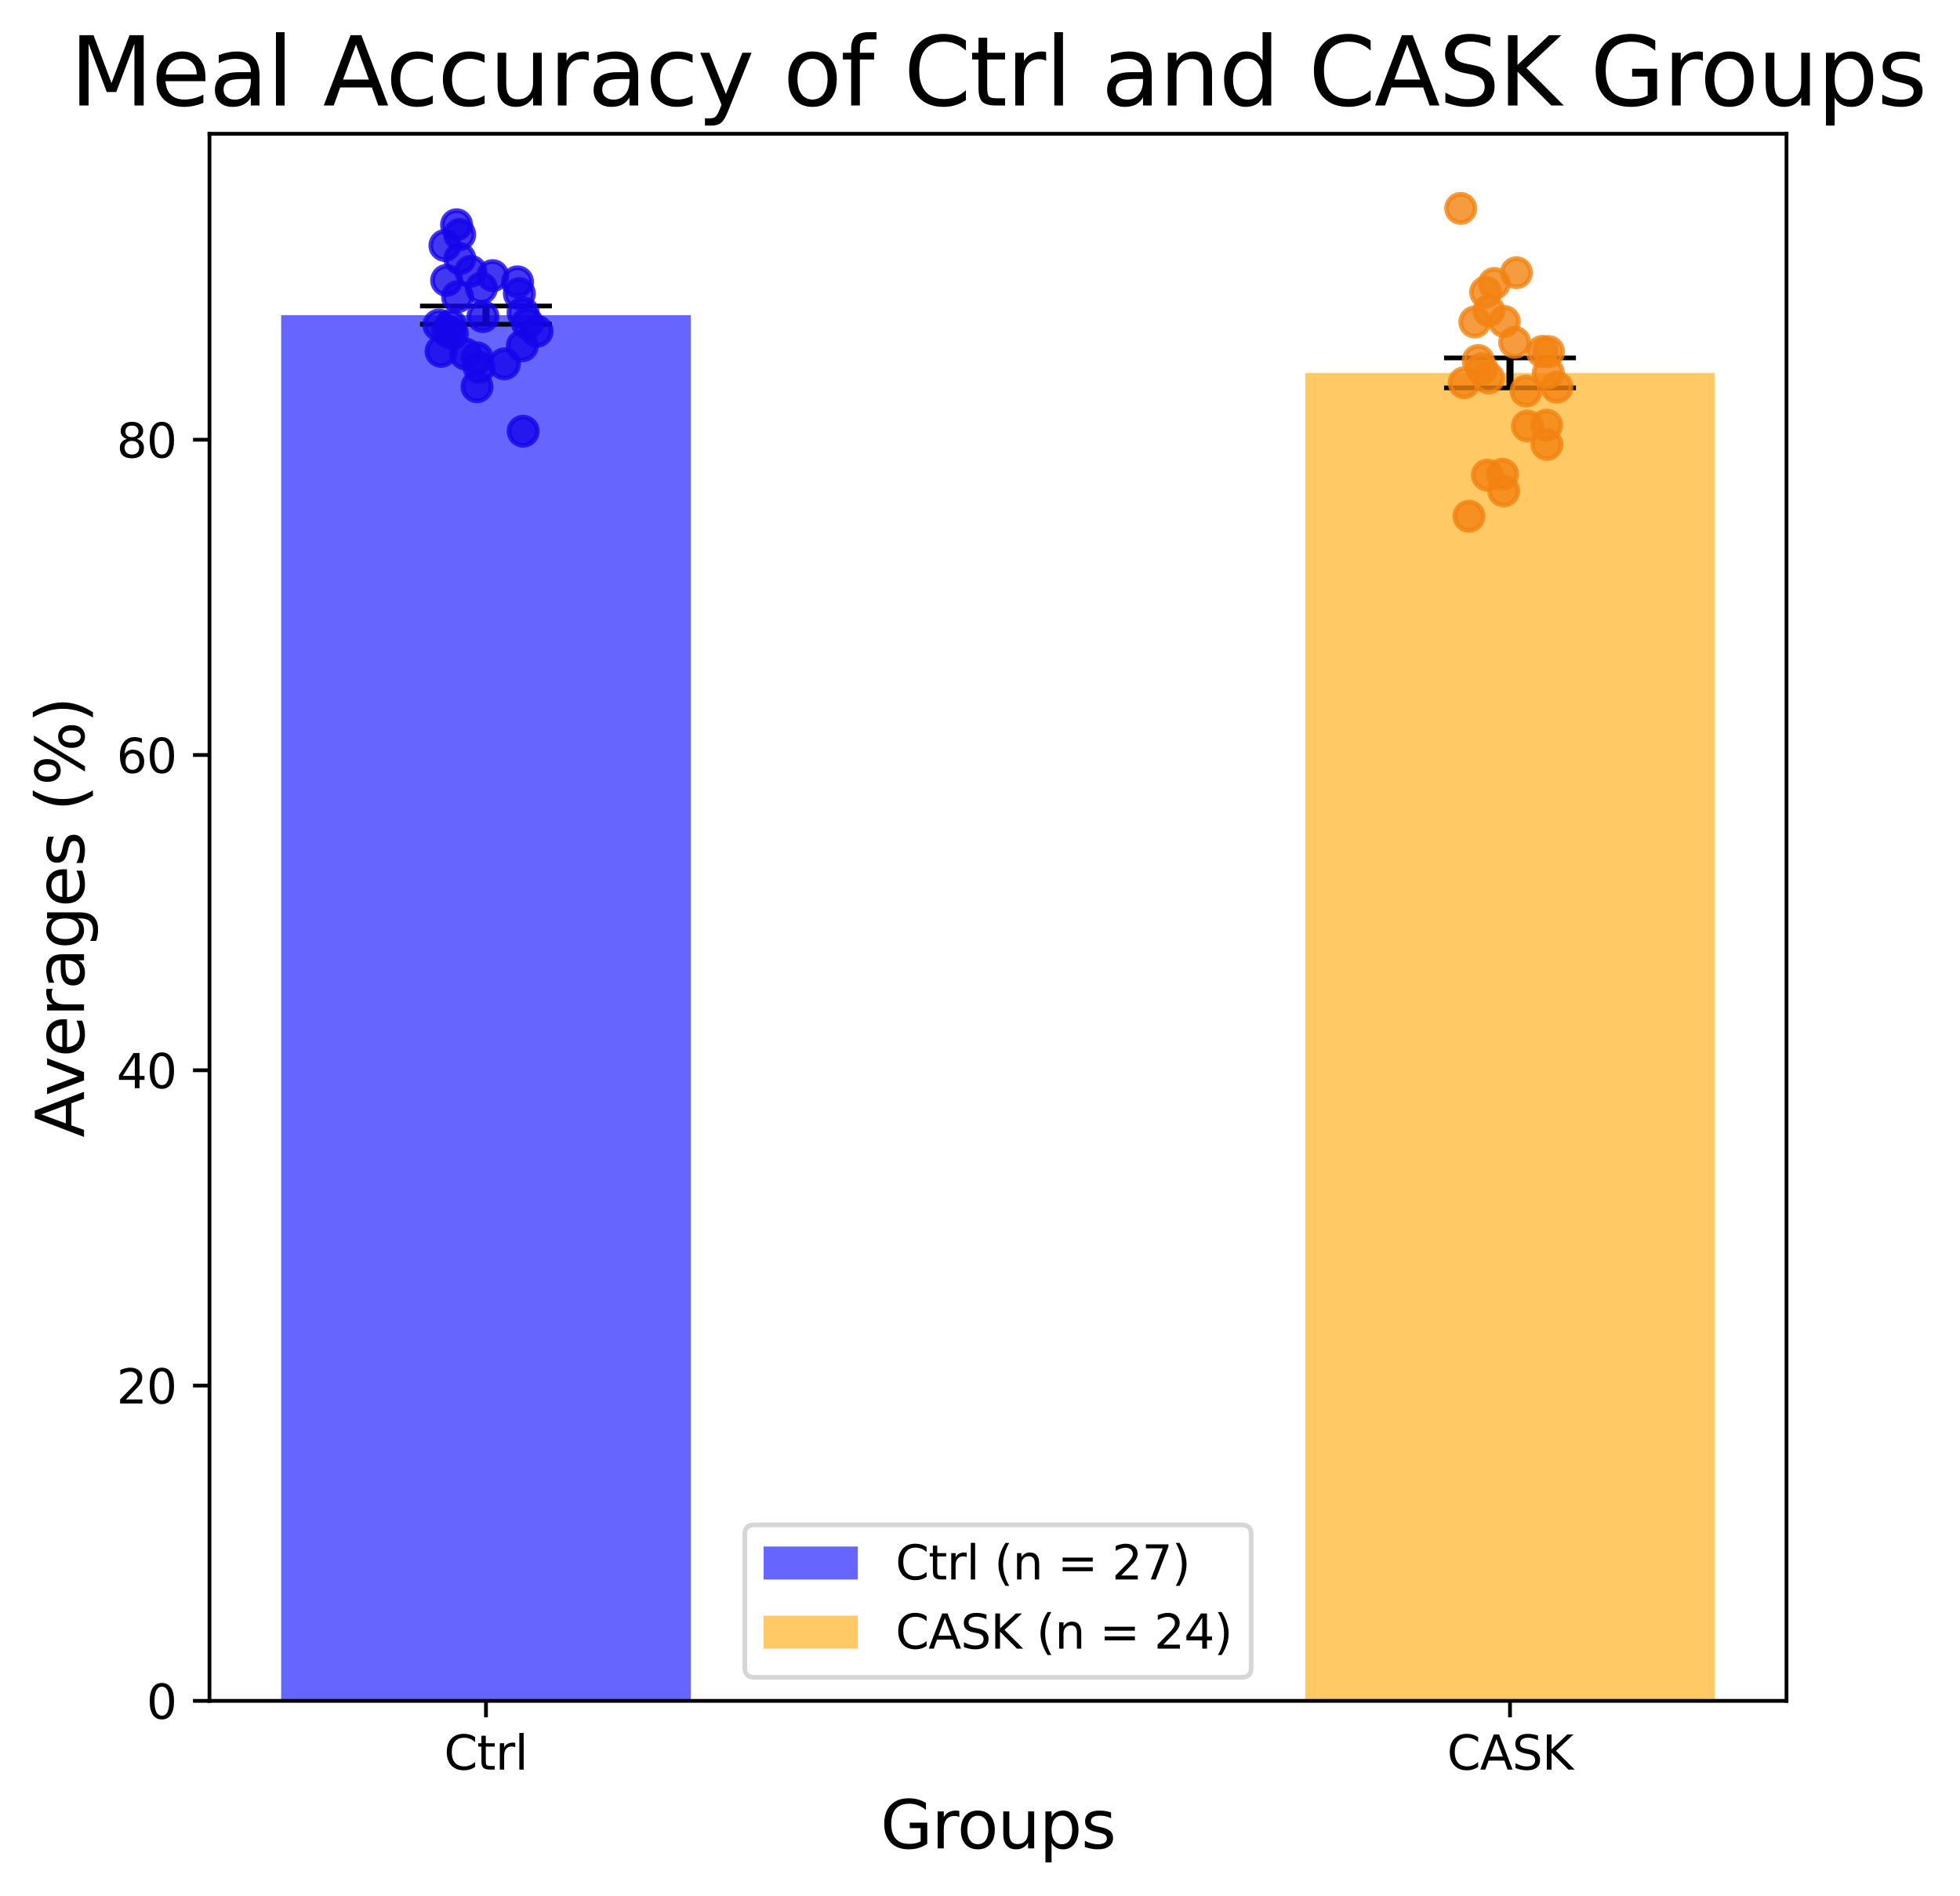 <?xml version="1.0" encoding="utf-8" standalone="no"?>
<!DOCTYPE svg PUBLIC "-//W3C//DTD SVG 1.1//EN"
  "http://www.w3.org/Graphics/SVG/1.1/DTD/svg11.dtd">
<svg xmlns:xlink="http://www.w3.org/1999/xlink" width="416.11pt" height="402.464pt" viewBox="0 0 416.11 402.464" xmlns="http://www.w3.org/2000/svg" version="1.1">
 <defs>
  <style type="text/css">*{stroke-linejoin: round; stroke-linecap: butt}</style>
 </defs>
 <g id="figure_1">
  <g id="patch_1">
   <path d="M 0 402.464 
L 416.11 402.464 
L 416.11 0 
L 0 0 
z
" style="fill: #ffffff"/>
  </g>
  <g id="axes_1">
   <g id="patch_2">
    <path d="M 44.474 361.037 
L 379.274 361.037 
L 379.274 28.397 
L 44.474 28.397 
z
" style="fill: #ffffff"/>
   </g>
   <g id="patch_3">
    <path d="M 59.693 361.037 
L 146.654 361.037 
L 146.654 66.894 
L 59.693 66.894 
z
" clip-path="url(#pc16418f811)" style="fill: #0000ff; opacity: 0.6"/>
   </g>
   <g id="patch_4">
    <path d="M 277.095 361.037 
L 364.056 361.037 
L 364.056 79.158 
L 277.095 79.158 
z
" clip-path="url(#pc16418f811)" style="fill: #ffa500; opacity: 0.6"/>
   </g>
   <g id="LineCollection_1">
    <path d="M 103.173 68.827 
L 103.173 64.96 
" clip-path="url(#pc16418f811)" style="fill: none; stroke: #000000; stroke-width: 1.5"/>
   </g>
   <g id="line2d_1">
    <defs>
     <path id="mf591b8d9df" d="M 14 0 
L -14 -0 
" style="stroke: #000000"/>
    </defs>
    <g clip-path="url(#pc16418f811)">
     <use xlink:href="#mf591b8d9df" x="103.173" y="68.827" style="stroke: #000000"/>
    </g>
   </g>
   <g id="line2d_2">
    <g clip-path="url(#pc16418f811)">
     <use xlink:href="#mf591b8d9df" x="103.173" y="64.96" style="stroke: #000000"/>
    </g>
   </g>
   <g id="LineCollection_2">
    <path d="M 320.576 82.337 
L 320.576 75.978 
" clip-path="url(#pc16418f811)" style="fill: none; stroke: #000000; stroke-width: 1.5"/>
   </g>
   <g id="line2d_3">
    <g clip-path="url(#pc16418f811)">
     <use xlink:href="#mf591b8d9df" x="320.576" y="82.337" style="stroke: #000000"/>
    </g>
   </g>
   <g id="line2d_4">
    <g clip-path="url(#pc16418f811)">
     <use xlink:href="#mf591b8d9df" x="320.576" y="75.978" style="stroke: #000000"/>
    </g>
   </g>
   <g id="matplotlib.axis_1">
    <g id="xtick_1">
     <g id="line2d_5">
      <defs>
       <path id="m99bbb5a7ab" d="M 0 0 
L 0 3.5 
" style="stroke: #000000; stroke-width: 0.8"/>
      </defs>
      <g>
       <use xlink:href="#m99bbb5a7ab" x="103.173" y="361.037" style="stroke: #000000; stroke-width: 0.8"/>
      </g>
     </g>
     <g id="text_1">
      <!-- Ctrl -->
      <g transform="translate(94.277 375.635) scale(0.1 -0.1)">
       <defs>
        <path id="DejaVuSans-43" d="M 4122 4306 
L 4122 3641 
Q 3803 3938 3442 4084 
Q 3081 4231 2675 4231 
Q 1875 4231 1450 3742 
Q 1025 3253 1025 2328 
Q 1025 1406 1450 917 
Q 1875 428 2675 428 
Q 3081 428 3442 575 
Q 3803 722 4122 1019 
L 4122 359 
Q 3791 134 3420 21 
Q 3050 -91 2638 -91 
Q 1578 -91 968 557 
Q 359 1206 359 2328 
Q 359 3453 968 4101 
Q 1578 4750 2638 4750 
Q 3056 4750 3426 4639 
Q 3797 4528 4122 4306 
z
" transform="scale(0.016)"/>
        <path id="DejaVuSans-74" d="M 1172 4494 
L 1172 3500 
L 2356 3500 
L 2356 3053 
L 1172 3053 
L 1172 1153 
Q 1172 725 1289 603 
Q 1406 481 1766 481 
L 2356 481 
L 2356 0 
L 1766 0 
Q 1100 0 847 248 
Q 594 497 594 1153 
L 594 3053 
L 172 3053 
L 172 3500 
L 594 3500 
L 594 4494 
L 1172 4494 
z
" transform="scale(0.016)"/>
        <path id="DejaVuSans-72" d="M 2631 2963 
Q 2534 3019 2420 3045 
Q 2306 3072 2169 3072 
Q 1681 3072 1420 2755 
Q 1159 2438 1159 1844 
L 1159 0 
L 581 0 
L 581 3500 
L 1159 3500 
L 1159 2956 
Q 1341 3275 1631 3429 
Q 1922 3584 2338 3584 
Q 2397 3584 2469 3576 
Q 2541 3569 2628 3553 
L 2631 2963 
z
" transform="scale(0.016)"/>
        <path id="DejaVuSans-6c" d="M 603 4863 
L 1178 4863 
L 1178 0 
L 603 0 
L 603 4863 
z
" transform="scale(0.016)"/>
       </defs>
       <use xlink:href="#DejaVuSans-43"/>
       <use xlink:href="#DejaVuSans-74" x="69.824"/>
       <use xlink:href="#DejaVuSans-72" x="109.033"/>
       <use xlink:href="#DejaVuSans-6c" x="150.146"/>
      </g>
     </g>
    </g>
    <g id="xtick_2">
     <g id="line2d_6">
      <g>
       <use xlink:href="#m99bbb5a7ab" x="320.576" y="361.037" style="stroke: #000000; stroke-width: 0.8"/>
      </g>
     </g>
     <g id="text_2">
      <!-- CASK -->
      <g transform="translate(307.211 375.635) scale(0.1 -0.1)">
       <defs>
        <path id="DejaVuSans-41" d="M 2188 4044 
L 1331 1722 
L 3047 1722 
L 2188 4044 
z
M 1831 4666 
L 2547 4666 
L 4325 0 
L 3669 0 
L 3244 1197 
L 1141 1197 
L 716 0 
L 50 0 
L 1831 4666 
z
" transform="scale(0.016)"/>
        <path id="DejaVuSans-53" d="M 3425 4513 
L 3425 3897 
Q 3066 4069 2747 4153 
Q 2428 4238 2131 4238 
Q 1616 4238 1336 4038 
Q 1056 3838 1056 3469 
Q 1056 3159 1242 3001 
Q 1428 2844 1947 2747 
L 2328 2669 
Q 3034 2534 3370 2195 
Q 3706 1856 3706 1288 
Q 3706 609 3251 259 
Q 2797 -91 1919 -91 
Q 1588 -91 1214 -16 
Q 841 59 441 206 
L 441 856 
Q 825 641 1194 531 
Q 1563 422 1919 422 
Q 2459 422 2753 634 
Q 3047 847 3047 1241 
Q 3047 1584 2836 1778 
Q 2625 1972 2144 2069 
L 1759 2144 
Q 1053 2284 737 2584 
Q 422 2884 422 3419 
Q 422 4038 858 4394 
Q 1294 4750 2059 4750 
Q 2388 4750 2728 4690 
Q 3069 4631 3425 4513 
z
" transform="scale(0.016)"/>
        <path id="DejaVuSans-4b" d="M 628 4666 
L 1259 4666 
L 1259 2694 
L 3353 4666 
L 4166 4666 
L 1850 2491 
L 4331 0 
L 3500 0 
L 1259 2247 
L 1259 0 
L 628 0 
L 628 4666 
z
" transform="scale(0.016)"/>
       </defs>
       <use xlink:href="#DejaVuSans-43"/>
       <use xlink:href="#DejaVuSans-41" x="69.824"/>
       <use xlink:href="#DejaVuSans-53" x="138.232"/>
       <use xlink:href="#DejaVuSans-4b" x="201.709"/>
      </g>
     </g>
    </g>
    <g id="text_3">
     <!-- Groups -->
     <g transform="translate(186.92 392.353) scale(0.14 -0.14)">
      <defs>
       <path id="DejaVuSans-47" d="M 3809 666 
L 3809 1919 
L 2778 1919 
L 2778 2438 
L 4434 2438 
L 4434 434 
Q 4069 175 3628 42 
Q 3188 -91 2688 -91 
Q 1594 -91 976 548 
Q 359 1188 359 2328 
Q 359 3472 976 4111 
Q 1594 4750 2688 4750 
Q 3144 4750 3555 4637 
Q 3966 4525 4313 4306 
L 4313 3634 
Q 3963 3931 3569 4081 
Q 3175 4231 2741 4231 
Q 1884 4231 1454 3753 
Q 1025 3275 1025 2328 
Q 1025 1384 1454 906 
Q 1884 428 2741 428 
Q 3075 428 3337 486 
Q 3600 544 3809 666 
z
" transform="scale(0.016)"/>
       <path id="DejaVuSans-6f" d="M 1959 3097 
Q 1497 3097 1228 2736 
Q 959 2375 959 1747 
Q 959 1119 1226 758 
Q 1494 397 1959 397 
Q 2419 397 2687 759 
Q 2956 1122 2956 1747 
Q 2956 2369 2687 2733 
Q 2419 3097 1959 3097 
z
M 1959 3584 
Q 2709 3584 3137 3096 
Q 3566 2609 3566 1747 
Q 3566 888 3137 398 
Q 2709 -91 1959 -91 
Q 1206 -91 779 398 
Q 353 888 353 1747 
Q 353 2609 779 3096 
Q 1206 3584 1959 3584 
z
" transform="scale(0.016)"/>
       <path id="DejaVuSans-75" d="M 544 1381 
L 544 3500 
L 1119 3500 
L 1119 1403 
Q 1119 906 1312 657 
Q 1506 409 1894 409 
Q 2359 409 2629 706 
Q 2900 1003 2900 1516 
L 2900 3500 
L 3475 3500 
L 3475 0 
L 2900 0 
L 2900 538 
Q 2691 219 2414 64 
Q 2138 -91 1772 -91 
Q 1169 -91 856 284 
Q 544 659 544 1381 
z
M 1991 3584 
L 1991 3584 
z
" transform="scale(0.016)"/>
       <path id="DejaVuSans-70" d="M 1159 525 
L 1159 -1331 
L 581 -1331 
L 581 3500 
L 1159 3500 
L 1159 2969 
Q 1341 3281 1617 3432 
Q 1894 3584 2278 3584 
Q 2916 3584 3314 3078 
Q 3713 2572 3713 1747 
Q 3713 922 3314 415 
Q 2916 -91 2278 -91 
Q 1894 -91 1617 61 
Q 1341 213 1159 525 
z
M 3116 1747 
Q 3116 2381 2855 2742 
Q 2594 3103 2138 3103 
Q 1681 3103 1420 2742 
Q 1159 2381 1159 1747 
Q 1159 1113 1420 752 
Q 1681 391 2138 391 
Q 2594 391 2855 752 
Q 3116 1113 3116 1747 
z
" transform="scale(0.016)"/>
       <path id="DejaVuSans-73" d="M 2834 3397 
L 2834 2853 
Q 2591 2978 2328 3040 
Q 2066 3103 1784 3103 
Q 1356 3103 1142 2972 
Q 928 2841 928 2578 
Q 928 2378 1081 2264 
Q 1234 2150 1697 2047 
L 1894 2003 
Q 2506 1872 2764 1633 
Q 3022 1394 3022 966 
Q 3022 478 2636 193 
Q 2250 -91 1575 -91 
Q 1294 -91 989 -36 
Q 684 19 347 128 
L 347 722 
Q 666 556 975 473 
Q 1284 391 1588 391 
Q 1994 391 2212 530 
Q 2431 669 2431 922 
Q 2431 1156 2273 1281 
Q 2116 1406 1581 1522 
L 1381 1569 
Q 847 1681 609 1914 
Q 372 2147 372 2553 
Q 372 3047 722 3315 
Q 1072 3584 1716 3584 
Q 2034 3584 2315 3537 
Q 2597 3491 2834 3397 
z
" transform="scale(0.016)"/>
      </defs>
      <use xlink:href="#DejaVuSans-47"/>
      <use xlink:href="#DejaVuSans-72" x="77.49"/>
      <use xlink:href="#DejaVuSans-6f" x="116.354"/>
      <use xlink:href="#DejaVuSans-75" x="177.535"/>
      <use xlink:href="#DejaVuSans-70" x="240.914"/>
      <use xlink:href="#DejaVuSans-73" x="304.391"/>
     </g>
    </g>
   </g>
   <g id="matplotlib.axis_2">
    <g id="ytick_1">
     <g id="line2d_7">
      <defs>
       <path id="m12f0f89afa" d="M 0 0 
L -3.5 0 
" style="stroke: #000000; stroke-width: 0.8"/>
      </defs>
      <g>
       <use xlink:href="#m12f0f89afa" x="44.474" y="361.037" style="stroke: #000000; stroke-width: 0.8"/>
      </g>
     </g>
     <g id="text_4">
      <!-- 0 -->
      <g transform="translate(31.112 364.836) scale(0.1 -0.1)">
       <defs>
        <path id="DejaVuSans-30" d="M 2034 4250 
Q 1547 4250 1301 3770 
Q 1056 3291 1056 2328 
Q 1056 1369 1301 889 
Q 1547 409 2034 409 
Q 2525 409 2770 889 
Q 3016 1369 3016 2328 
Q 3016 3291 2770 3770 
Q 2525 4250 2034 4250 
z
M 2034 4750 
Q 2819 4750 3233 4129 
Q 3647 3509 3647 2328 
Q 3647 1150 3233 529 
Q 2819 -91 2034 -91 
Q 1250 -91 836 529 
Q 422 1150 422 2328 
Q 422 3509 836 4129 
Q 1250 4750 2034 4750 
z
" transform="scale(0.016)"/>
       </defs>
       <use xlink:href="#DejaVuSans-30"/>
      </g>
     </g>
    </g>
    <g id="ytick_2">
     <g id="line2d_8">
      <g>
       <use xlink:href="#m12f0f89afa" x="44.474" y="294.113" style="stroke: #000000; stroke-width: 0.8"/>
      </g>
     </g>
     <g id="text_5">
      <!-- 20 -->
      <g transform="translate(24.749 297.912) scale(0.1 -0.1)">
       <defs>
        <path id="DejaVuSans-32" d="M 1228 531 
L 3431 531 
L 3431 0 
L 469 0 
L 469 531 
Q 828 903 1448 1529 
Q 2069 2156 2228 2338 
Q 2531 2678 2651 2914 
Q 2772 3150 2772 3378 
Q 2772 3750 2511 3984 
Q 2250 4219 1831 4219 
Q 1534 4219 1204 4116 
Q 875 4013 500 3803 
L 500 4441 
Q 881 4594 1212 4672 
Q 1544 4750 1819 4750 
Q 2544 4750 2975 4387 
Q 3406 4025 3406 3419 
Q 3406 3131 3298 2873 
Q 3191 2616 2906 2266 
Q 2828 2175 2409 1742 
Q 1991 1309 1228 531 
z
" transform="scale(0.016)"/>
       </defs>
       <use xlink:href="#DejaVuSans-32"/>
       <use xlink:href="#DejaVuSans-30" x="63.623"/>
      </g>
     </g>
    </g>
    <g id="ytick_3">
     <g id="line2d_9">
      <g>
       <use xlink:href="#m12f0f89afa" x="44.474" y="227.188" style="stroke: #000000; stroke-width: 0.8"/>
      </g>
     </g>
     <g id="text_6">
      <!-- 40 -->
      <g transform="translate(24.749 230.987) scale(0.1 -0.1)">
       <defs>
        <path id="DejaVuSans-34" d="M 2419 4116 
L 825 1625 
L 2419 1625 
L 2419 4116 
z
M 2253 4666 
L 3047 4666 
L 3047 1625 
L 3713 1625 
L 3713 1100 
L 3047 1100 
L 3047 0 
L 2419 0 
L 2419 1100 
L 313 1100 
L 313 1709 
L 2253 4666 
z
" transform="scale(0.016)"/>
       </defs>
       <use xlink:href="#DejaVuSans-34"/>
       <use xlink:href="#DejaVuSans-30" x="63.623"/>
      </g>
     </g>
    </g>
    <g id="ytick_4">
     <g id="line2d_10">
      <g>
       <use xlink:href="#m12f0f89afa" x="44.474" y="160.264" style="stroke: #000000; stroke-width: 0.8"/>
      </g>
     </g>
     <g id="text_7">
      <!-- 60 -->
      <g transform="translate(24.749 164.063) scale(0.1 -0.1)">
       <defs>
        <path id="DejaVuSans-36" d="M 2113 2584 
Q 1688 2584 1439 2293 
Q 1191 2003 1191 1497 
Q 1191 994 1439 701 
Q 1688 409 2113 409 
Q 2538 409 2786 701 
Q 3034 994 3034 1497 
Q 3034 2003 2786 2293 
Q 2538 2584 2113 2584 
z
M 3366 4563 
L 3366 3988 
Q 3128 4100 2886 4159 
Q 2644 4219 2406 4219 
Q 1781 4219 1451 3797 
Q 1122 3375 1075 2522 
Q 1259 2794 1537 2939 
Q 1816 3084 2150 3084 
Q 2853 3084 3261 2657 
Q 3669 2231 3669 1497 
Q 3669 778 3244 343 
Q 2819 -91 2113 -91 
Q 1303 -91 875 529 
Q 447 1150 447 2328 
Q 447 3434 972 4092 
Q 1497 4750 2381 4750 
Q 2619 4750 2861 4703 
Q 3103 4656 3366 4563 
z
" transform="scale(0.016)"/>
       </defs>
       <use xlink:href="#DejaVuSans-36"/>
       <use xlink:href="#DejaVuSans-30" x="63.623"/>
      </g>
     </g>
    </g>
    <g id="ytick_5">
     <g id="line2d_11">
      <g>
       <use xlink:href="#m12f0f89afa" x="44.474" y="93.34" style="stroke: #000000; stroke-width: 0.8"/>
      </g>
     </g>
     <g id="text_8">
      <!-- 80 -->
      <g transform="translate(24.749 97.139) scale(0.1 -0.1)">
       <defs>
        <path id="DejaVuSans-38" d="M 2034 2216 
Q 1584 2216 1326 1975 
Q 1069 1734 1069 1313 
Q 1069 891 1326 650 
Q 1584 409 2034 409 
Q 2484 409 2743 651 
Q 3003 894 3003 1313 
Q 3003 1734 2745 1975 
Q 2488 2216 2034 2216 
z
M 1403 2484 
Q 997 2584 770 2862 
Q 544 3141 544 3541 
Q 544 4100 942 4425 
Q 1341 4750 2034 4750 
Q 2731 4750 3128 4425 
Q 3525 4100 3525 3541 
Q 3525 3141 3298 2862 
Q 3072 2584 2669 2484 
Q 3125 2378 3379 2068 
Q 3634 1759 3634 1313 
Q 3634 634 3220 271 
Q 2806 -91 2034 -91 
Q 1263 -91 848 271 
Q 434 634 434 1313 
Q 434 1759 690 2068 
Q 947 2378 1403 2484 
z
M 1172 3481 
Q 1172 3119 1398 2916 
Q 1625 2713 2034 2713 
Q 2441 2713 2670 2916 
Q 2900 3119 2900 3481 
Q 2900 3844 2670 4047 
Q 2441 4250 2034 4250 
Q 1625 4250 1398 4047 
Q 1172 3844 1172 3481 
z
" transform="scale(0.016)"/>
       </defs>
       <use xlink:href="#DejaVuSans-38"/>
       <use xlink:href="#DejaVuSans-30" x="63.623"/>
      </g>
     </g>
    </g>
    <g id="text_9">
     <!-- Averages (%) -->
     <g transform="translate(17.838 241.447) rotate(-90) scale(0.14 -0.14)">
      <defs>
       <path id="DejaVuSans-76" d="M 191 3500 
L 800 3500 
L 1894 563 
L 2988 3500 
L 3597 3500 
L 2284 0 
L 1503 0 
L 191 3500 
z
" transform="scale(0.016)"/>
       <path id="DejaVuSans-65" d="M 3597 1894 
L 3597 1613 
L 953 1613 
Q 991 1019 1311 708 
Q 1631 397 2203 397 
Q 2534 397 2845 478 
Q 3156 559 3463 722 
L 3463 178 
Q 3153 47 2828 -22 
Q 2503 -91 2169 -91 
Q 1331 -91 842 396 
Q 353 884 353 1716 
Q 353 2575 817 3079 
Q 1281 3584 2069 3584 
Q 2775 3584 3186 3129 
Q 3597 2675 3597 1894 
z
M 3022 2063 
Q 3016 2534 2758 2815 
Q 2500 3097 2075 3097 
Q 1594 3097 1305 2825 
Q 1016 2553 972 2059 
L 3022 2063 
z
" transform="scale(0.016)"/>
       <path id="DejaVuSans-61" d="M 2194 1759 
Q 1497 1759 1228 1600 
Q 959 1441 959 1056 
Q 959 750 1161 570 
Q 1363 391 1709 391 
Q 2188 391 2477 730 
Q 2766 1069 2766 1631 
L 2766 1759 
L 2194 1759 
z
M 3341 1997 
L 3341 0 
L 2766 0 
L 2766 531 
Q 2569 213 2275 61 
Q 1981 -91 1556 -91 
Q 1019 -91 701 211 
Q 384 513 384 1019 
Q 384 1609 779 1909 
Q 1175 2209 1959 2209 
L 2766 2209 
L 2766 2266 
Q 2766 2663 2505 2880 
Q 2244 3097 1772 3097 
Q 1472 3097 1187 3025 
Q 903 2953 641 2809 
L 641 3341 
Q 956 3463 1253 3523 
Q 1550 3584 1831 3584 
Q 2591 3584 2966 3190 
Q 3341 2797 3341 1997 
z
" transform="scale(0.016)"/>
       <path id="DejaVuSans-67" d="M 2906 1791 
Q 2906 2416 2648 2759 
Q 2391 3103 1925 3103 
Q 1463 3103 1205 2759 
Q 947 2416 947 1791 
Q 947 1169 1205 825 
Q 1463 481 1925 481 
Q 2391 481 2648 825 
Q 2906 1169 2906 1791 
z
M 3481 434 
Q 3481 -459 3084 -895 
Q 2688 -1331 1869 -1331 
Q 1566 -1331 1297 -1286 
Q 1028 -1241 775 -1147 
L 775 -588 
Q 1028 -725 1275 -790 
Q 1522 -856 1778 -856 
Q 2344 -856 2625 -561 
Q 2906 -266 2906 331 
L 2906 616 
Q 2728 306 2450 153 
Q 2172 0 1784 0 
Q 1141 0 747 490 
Q 353 981 353 1791 
Q 353 2603 747 3093 
Q 1141 3584 1784 3584 
Q 2172 3584 2450 3431 
Q 2728 3278 2906 2969 
L 2906 3500 
L 3481 3500 
L 3481 434 
z
" transform="scale(0.016)"/>
       <path id="DejaVuSans-20" transform="scale(0.016)"/>
       <path id="DejaVuSans-28" d="M 1984 4856 
Q 1566 4138 1362 3434 
Q 1159 2731 1159 2009 
Q 1159 1288 1364 580 
Q 1569 -128 1984 -844 
L 1484 -844 
Q 1016 -109 783 600 
Q 550 1309 550 2009 
Q 550 2706 781 3412 
Q 1013 4119 1484 4856 
L 1984 4856 
z
" transform="scale(0.016)"/>
       <path id="DejaVuSans-25" d="M 4653 2053 
Q 4381 2053 4226 1822 
Q 4072 1591 4072 1178 
Q 4072 772 4226 539 
Q 4381 306 4653 306 
Q 4919 306 5073 539 
Q 5228 772 5228 1178 
Q 5228 1588 5073 1820 
Q 4919 2053 4653 2053 
z
M 4653 2450 
Q 5147 2450 5437 2106 
Q 5728 1763 5728 1178 
Q 5728 594 5436 251 
Q 5144 -91 4653 -91 
Q 4153 -91 3862 251 
Q 3572 594 3572 1178 
Q 3572 1766 3864 2108 
Q 4156 2450 4653 2450 
z
M 1428 4353 
Q 1159 4353 1004 4120 
Q 850 3888 850 3481 
Q 850 3069 1003 2837 
Q 1156 2606 1428 2606 
Q 1700 2606 1854 2837 
Q 2009 3069 2009 3481 
Q 2009 3884 1853 4118 
Q 1697 4353 1428 4353 
z
M 4250 4750 
L 4750 4750 
L 1831 -91 
L 1331 -91 
L 4250 4750 
z
M 1428 4750 
Q 1922 4750 2215 4408 
Q 2509 4066 2509 3481 
Q 2509 2891 2217 2550 
Q 1925 2209 1428 2209 
Q 931 2209 642 2551 
Q 353 2894 353 3481 
Q 353 4063 643 4406 
Q 934 4750 1428 4750 
z
" transform="scale(0.016)"/>
       <path id="DejaVuSans-29" d="M 513 4856 
L 1013 4856 
Q 1481 4119 1714 3412 
Q 1947 2706 1947 2009 
Q 1947 1309 1714 600 
Q 1481 -109 1013 -844 
L 513 -844 
Q 928 -128 1133 580 
Q 1338 1288 1338 2009 
Q 1338 2731 1133 3434 
Q 928 4138 513 4856 
z
" transform="scale(0.016)"/>
      </defs>
      <use xlink:href="#DejaVuSans-41"/>
      <use xlink:href="#DejaVuSans-76" x="62.533"/>
      <use xlink:href="#DejaVuSans-65" x="121.713"/>
      <use xlink:href="#DejaVuSans-72" x="183.236"/>
      <use xlink:href="#DejaVuSans-61" x="224.35"/>
      <use xlink:href="#DejaVuSans-67" x="285.629"/>
      <use xlink:href="#DejaVuSans-65" x="349.105"/>
      <use xlink:href="#DejaVuSans-73" x="410.629"/>
      <use xlink:href="#DejaVuSans-20" x="462.729"/>
      <use xlink:href="#DejaVuSans-28" x="494.516"/>
      <use xlink:href="#DejaVuSans-25" x="533.529"/>
      <use xlink:href="#DejaVuSans-29" x="628.549"/>
     </g>
    </g>
   </g>
   <g id="PathCollection_1">
    <defs>
     <path id="ma038a7273b" d="M 0 3 
C 0.796 3 1.559 2.684 2.121 2.121 
C 2.684 1.559 3 0.796 3 0 
C 3 -0.796 2.684 -1.559 2.121 -2.121 
C 1.559 -2.684 0.796 -3 0 -3 
C -0.796 -3 -1.559 -2.684 -2.121 -2.121 
C -2.684 -1.559 -3 -0.796 -3 0 
C -3 0.796 -2.684 1.559 -2.121 2.121 
C -1.559 2.684 -0.796 3 0 3 
z
" style="stroke: #1405eb; stroke-opacity: 0.8"/>
    </defs>
    <g clip-path="url(#pc16418f811)">
     <use xlink:href="#ma038a7273b" x="111.067" y="91.532" style="fill: #1405eb; fill-opacity: 0.8; stroke: #1405eb; stroke-opacity: 0.8"/>
     <use xlink:href="#ma038a7273b" x="102.528" y="67.21" style="fill: #1405eb; fill-opacity: 0.8; stroke: #1405eb; stroke-opacity: 0.8"/>
     <use xlink:href="#ma038a7273b" x="98.825" y="75.158" style="fill: #1405eb; fill-opacity: 0.8; stroke: #1405eb; stroke-opacity: 0.8"/>
     <use xlink:href="#ma038a7273b" x="111.044" y="66.396" style="fill: #1405eb; fill-opacity: 0.8; stroke: #1405eb; stroke-opacity: 0.8"/>
     <use xlink:href="#ma038a7273b" x="96.023" y="70.817" style="fill: #1405eb; fill-opacity: 0.8; stroke: #1405eb; stroke-opacity: 0.8"/>
     <use xlink:href="#ma038a7273b" x="101.31" y="75.961" style="fill: #1405eb; fill-opacity: 0.8; stroke: #1405eb; stroke-opacity: 0.8"/>
     <use xlink:href="#ma038a7273b" x="101.267" y="82.087" style="fill: #1405eb; fill-opacity: 0.8; stroke: #1405eb; stroke-opacity: 0.8"/>
     <use xlink:href="#ma038a7273b" x="95.072" y="70.329" style="fill: #1405eb; fill-opacity: 0.8; stroke: #1405eb; stroke-opacity: 0.8"/>
     <use xlink:href="#ma038a7273b" x="101.715" y="77.98" style="fill: #1405eb; fill-opacity: 0.8; stroke: #1405eb; stroke-opacity: 0.8"/>
     <use xlink:href="#ma038a7273b" x="110.259" y="62.337" style="fill: #1405eb; fill-opacity: 0.8; stroke: #1405eb; stroke-opacity: 0.8"/>
     <use xlink:href="#ma038a7273b" x="97.629" y="54.896" style="fill: #1405eb; fill-opacity: 0.8; stroke: #1405eb; stroke-opacity: 0.8"/>
     <use xlink:href="#ma038a7273b" x="96.93" y="47.709" style="fill: #1405eb; fill-opacity: 0.8; stroke: #1405eb; stroke-opacity: 0.8"/>
     <use xlink:href="#ma038a7273b" x="97.148" y="62.984" style="fill: #1405eb; fill-opacity: 0.8; stroke: #1405eb; stroke-opacity: 0.8"/>
     <use xlink:href="#ma038a7273b" x="111.984" y="68.618" style="fill: #1405eb; fill-opacity: 0.8; stroke: #1405eb; stroke-opacity: 0.8"/>
     <use xlink:href="#ma038a7273b" x="114.024" y="70.316" style="fill: #1405eb; fill-opacity: 0.8; stroke: #1405eb; stroke-opacity: 0.8"/>
     <use xlink:href="#ma038a7273b" x="110.884" y="73.405" style="fill: #1405eb; fill-opacity: 0.8; stroke: #1405eb; stroke-opacity: 0.8"/>
     <use xlink:href="#ma038a7273b" x="93.17" y="69.009" style="fill: #1405eb; fill-opacity: 0.8; stroke: #1405eb; stroke-opacity: 0.8"/>
     <use xlink:href="#ma038a7273b" x="93.636" y="74.589" style="fill: #1405eb; fill-opacity: 0.8; stroke: #1405eb; stroke-opacity: 0.8"/>
     <use xlink:href="#ma038a7273b" x="102.209" y="61.152" style="fill: #1405eb; fill-opacity: 0.8; stroke: #1405eb; stroke-opacity: 0.8"/>
     <use xlink:href="#ma038a7273b" x="107.09" y="77.233" style="fill: #1405eb; fill-opacity: 0.8; stroke: #1405eb; stroke-opacity: 0.8"/>
     <use xlink:href="#ma038a7273b" x="109.87" y="59.83" style="fill: #1405eb; fill-opacity: 0.8; stroke: #1405eb; stroke-opacity: 0.8"/>
     <use xlink:href="#ma038a7273b" x="95.697" y="69.055" style="fill: #1405eb; fill-opacity: 0.8; stroke: #1405eb; stroke-opacity: 0.8"/>
     <use xlink:href="#ma038a7273b" x="99.959" y="57.591" style="fill: #1405eb; fill-opacity: 0.8; stroke: #1405eb; stroke-opacity: 0.8"/>
     <use xlink:href="#ma038a7273b" x="94.823" y="59.514" style="fill: #1405eb; fill-opacity: 0.8; stroke: #1405eb; stroke-opacity: 0.8"/>
     <use xlink:href="#ma038a7273b" x="104.599" y="58.516" style="fill: #1405eb; fill-opacity: 0.8; stroke: #1405eb; stroke-opacity: 0.8"/>
     <use xlink:href="#ma038a7273b" x="94.456" y="52.107" style="fill: #1405eb; fill-opacity: 0.8; stroke: #1405eb; stroke-opacity: 0.8"/>
     <use xlink:href="#ma038a7273b" x="97.592" y="49.794" style="fill: #1405eb; fill-opacity: 0.8; stroke: #1405eb; stroke-opacity: 0.8"/>
    </g>
   </g>
   <g id="PathCollection_2">
    <defs>
     <path id="ma4423f4f62" d="M 0 3 
C 0.796 3 1.559 2.684 2.121 2.121 
C 2.684 1.559 3 0.796 3 0 
C 3 -0.796 2.684 -1.559 2.121 -2.121 
C 1.559 -2.684 0.796 -3 0 -3 
C -0.796 -3 -1.559 -2.684 -2.121 -2.121 
C -2.684 -1.559 -3 -0.796 -3 0 
C -3 0.796 -2.684 1.559 -2.121 2.121 
C -1.559 2.684 -0.796 3 0 3 
z
" style="stroke: #f28211; stroke-opacity: 0.8"/>
    </defs>
    <g clip-path="url(#pc16418f811)">
     <use xlink:href="#ma4423f4f62" x="318.989" y="100.665" style="fill: #f28211; fill-opacity: 0.8; stroke: #f28211; stroke-opacity: 0.8"/>
     <use xlink:href="#ma4423f4f62" x="330.529" y="82.198" style="fill: #f28211; fill-opacity: 0.8; stroke: #f28211; stroke-opacity: 0.8"/>
     <use xlink:href="#ma4423f4f62" x="319.234" y="104.199" style="fill: #f28211; fill-opacity: 0.8; stroke: #f28211; stroke-opacity: 0.8"/>
     <use xlink:href="#ma4423f4f62" x="313.827" y="76.524" style="fill: #f28211; fill-opacity: 0.8; stroke: #f28211; stroke-opacity: 0.8"/>
     <use xlink:href="#ma4423f4f62" x="314.58" y="78.268" style="fill: #f28211; fill-opacity: 0.8; stroke: #f28211; stroke-opacity: 0.8"/>
     <use xlink:href="#ma4423f4f62" x="319.358" y="68.241" style="fill: #f28211; fill-opacity: 0.8; stroke: #f28211; stroke-opacity: 0.8"/>
     <use xlink:href="#ma4423f4f62" x="310.85" y="81.248" style="fill: #f28211; fill-opacity: 0.8; stroke: #f28211; stroke-opacity: 0.8"/>
     <use xlink:href="#ma4423f4f62" x="310.109" y="44.237" style="fill: #f28211; fill-opacity: 0.8; stroke: #f28211; stroke-opacity: 0.8"/>
     <use xlink:href="#ma4423f4f62" x="315.399" y="62.037" style="fill: #f28211; fill-opacity: 0.8; stroke: #f28211; stroke-opacity: 0.8"/>
     <use xlink:href="#ma4423f4f62" x="324.27" y="90.435" style="fill: #f28211; fill-opacity: 0.8; stroke: #f28211; stroke-opacity: 0.8"/>
     <use xlink:href="#ma4423f4f62" x="311.859" y="109.587" style="fill: #f28211; fill-opacity: 0.8; stroke: #f28211; stroke-opacity: 0.8"/>
     <use xlink:href="#ma4423f4f62" x="327.426" y="74.608" style="fill: #f28211; fill-opacity: 0.8; stroke: #f28211; stroke-opacity: 0.8"/>
     <use xlink:href="#ma4423f4f62" x="315.773" y="100.857" style="fill: #f28211; fill-opacity: 0.8; stroke: #f28211; stroke-opacity: 0.8"/>
     <use xlink:href="#ma4423f4f62" x="328.753" y="74.638" style="fill: #f28211; fill-opacity: 0.8; stroke: #f28211; stroke-opacity: 0.8"/>
     <use xlink:href="#ma4423f4f62" x="328.401" y="94.336" style="fill: #f28211; fill-opacity: 0.8; stroke: #f28211; stroke-opacity: 0.8"/>
     <use xlink:href="#ma4423f4f62" x="317.23" y="60.176" style="fill: #f28211; fill-opacity: 0.8; stroke: #f28211; stroke-opacity: 0.8"/>
     <use xlink:href="#ma4423f4f62" x="328.348" y="90.246" style="fill: #f28211; fill-opacity: 0.8; stroke: #f28211; stroke-opacity: 0.8"/>
     <use xlink:href="#ma4423f4f62" x="316.022" y="80.241" style="fill: #f28211; fill-opacity: 0.8; stroke: #f28211; stroke-opacity: 0.8"/>
     <use xlink:href="#ma4423f4f62" x="313.107" y="68.356" style="fill: #f28211; fill-opacity: 0.8; stroke: #f28211; stroke-opacity: 0.8"/>
     <use xlink:href="#ma4423f4f62" x="328.71" y="79.159" style="fill: #f28211; fill-opacity: 0.8; stroke: #f28211; stroke-opacity: 0.8"/>
     <use xlink:href="#ma4423f4f62" x="323.984" y="83.018" style="fill: #f28211; fill-opacity: 0.8; stroke: #f28211; stroke-opacity: 0.8"/>
     <use xlink:href="#ma4423f4f62" x="321.573" y="72.659" style="fill: #f28211; fill-opacity: 0.8; stroke: #f28211; stroke-opacity: 0.8"/>
     <use xlink:href="#ma4423f4f62" x="316.092" y="65.964" style="fill: #f28211; fill-opacity: 0.8; stroke: #f28211; stroke-opacity: 0.8"/>
     <use xlink:href="#ma4423f4f62" x="321.941" y="57.891" style="fill: #f28211; fill-opacity: 0.8; stroke: #f28211; stroke-opacity: 0.8"/>
    </g>
   </g>
   <g id="patch_5">
    <path d="M 44.474 361.037 
L 44.474 28.397 
" style="fill: none; stroke: #000000; stroke-width: 0.8; stroke-linejoin: miter; stroke-linecap: square"/>
   </g>
   <g id="patch_6">
    <path d="M 379.274 361.037 
L 379.274 28.397 
" style="fill: none; stroke: #000000; stroke-width: 0.8; stroke-linejoin: miter; stroke-linecap: square"/>
   </g>
   <g id="patch_7">
    <path d="M 44.474 361.037 
L 379.274 361.037 
" style="fill: none; stroke: #000000; stroke-width: 0.8; stroke-linejoin: miter; stroke-linecap: square"/>
   </g>
   <g id="patch_8">
    <path d="M 44.474 28.397 
L 379.274 28.397 
" style="fill: none; stroke: #000000; stroke-width: 0.8; stroke-linejoin: miter; stroke-linecap: square"/>
   </g>
   <g id="text_10">
    <!-- Meal Accuracy of Ctrl and CASK Groups -->
    <g transform="translate(14.838 22.397) scale(0.2 -0.2)">
     <defs>
      <path id="DejaVuSans-4d" d="M 628 4666 
L 1569 4666 
L 2759 1491 
L 3956 4666 
L 4897 4666 
L 4897 0 
L 4281 0 
L 4281 4097 
L 3078 897 
L 2444 897 
L 1241 4097 
L 1241 0 
L 628 0 
L 628 4666 
z
" transform="scale(0.016)"/>
      <path id="DejaVuSans-63" d="M 3122 3366 
L 3122 2828 
Q 2878 2963 2633 3030 
Q 2388 3097 2138 3097 
Q 1578 3097 1268 2742 
Q 959 2388 959 1747 
Q 959 1106 1268 751 
Q 1578 397 2138 397 
Q 2388 397 2633 464 
Q 2878 531 3122 666 
L 3122 134 
Q 2881 22 2623 -34 
Q 2366 -91 2075 -91 
Q 1284 -91 818 406 
Q 353 903 353 1747 
Q 353 2603 823 3093 
Q 1294 3584 2113 3584 
Q 2378 3584 2631 3529 
Q 2884 3475 3122 3366 
z
" transform="scale(0.016)"/>
      <path id="DejaVuSans-79" d="M 2059 -325 
Q 1816 -950 1584 -1140 
Q 1353 -1331 966 -1331 
L 506 -1331 
L 506 -850 
L 844 -850 
Q 1081 -850 1212 -737 
Q 1344 -625 1503 -206 
L 1606 56 
L 191 3500 
L 800 3500 
L 1894 763 
L 2988 3500 
L 3597 3500 
L 2059 -325 
z
" transform="scale(0.016)"/>
      <path id="DejaVuSans-66" d="M 2375 4863 
L 2375 4384 
L 1825 4384 
Q 1516 4384 1395 4259 
Q 1275 4134 1275 3809 
L 1275 3500 
L 2222 3500 
L 2222 3053 
L 1275 3053 
L 1275 0 
L 697 0 
L 697 3053 
L 147 3053 
L 147 3500 
L 697 3500 
L 697 3744 
Q 697 4328 969 4595 
Q 1241 4863 1831 4863 
L 2375 4863 
z
" transform="scale(0.016)"/>
      <path id="DejaVuSans-6e" d="M 3513 2113 
L 3513 0 
L 2938 0 
L 2938 2094 
Q 2938 2591 2744 2837 
Q 2550 3084 2163 3084 
Q 1697 3084 1428 2787 
Q 1159 2491 1159 1978 
L 1159 0 
L 581 0 
L 581 3500 
L 1159 3500 
L 1159 2956 
Q 1366 3272 1645 3428 
Q 1925 3584 2291 3584 
Q 2894 3584 3203 3211 
Q 3513 2838 3513 2113 
z
" transform="scale(0.016)"/>
      <path id="DejaVuSans-64" d="M 2906 2969 
L 2906 4863 
L 3481 4863 
L 3481 0 
L 2906 0 
L 2906 525 
Q 2725 213 2448 61 
Q 2172 -91 1784 -91 
Q 1150 -91 751 415 
Q 353 922 353 1747 
Q 353 2572 751 3078 
Q 1150 3584 1784 3584 
Q 2172 3584 2448 3432 
Q 2725 3281 2906 2969 
z
M 947 1747 
Q 947 1113 1208 752 
Q 1469 391 1925 391 
Q 2381 391 2643 752 
Q 2906 1113 2906 1747 
Q 2906 2381 2643 2742 
Q 2381 3103 1925 3103 
Q 1469 3103 1208 2742 
Q 947 2381 947 1747 
z
" transform="scale(0.016)"/>
     </defs>
     <use xlink:href="#DejaVuSans-4d"/>
     <use xlink:href="#DejaVuSans-65" x="86.279"/>
     <use xlink:href="#DejaVuSans-61" x="147.803"/>
     <use xlink:href="#DejaVuSans-6c" x="209.082"/>
     <use xlink:href="#DejaVuSans-20" x="236.865"/>
     <use xlink:href="#DejaVuSans-41" x="268.652"/>
     <use xlink:href="#DejaVuSans-63" x="335.311"/>
     <use xlink:href="#DejaVuSans-63" x="390.291"/>
     <use xlink:href="#DejaVuSans-75" x="445.271"/>
     <use xlink:href="#DejaVuSans-72" x="508.65"/>
     <use xlink:href="#DejaVuSans-61" x="549.764"/>
     <use xlink:href="#DejaVuSans-63" x="611.043"/>
     <use xlink:href="#DejaVuSans-79" x="666.023"/>
     <use xlink:href="#DejaVuSans-20" x="725.203"/>
     <use xlink:href="#DejaVuSans-6f" x="756.99"/>
     <use xlink:href="#DejaVuSans-66" x="818.172"/>
     <use xlink:href="#DejaVuSans-20" x="853.377"/>
     <use xlink:href="#DejaVuSans-43" x="885.164"/>
     <use xlink:href="#DejaVuSans-74" x="954.988"/>
     <use xlink:href="#DejaVuSans-72" x="994.197"/>
     <use xlink:href="#DejaVuSans-6c" x="1035.311"/>
     <use xlink:href="#DejaVuSans-20" x="1063.094"/>
     <use xlink:href="#DejaVuSans-61" x="1094.881"/>
     <use xlink:href="#DejaVuSans-6e" x="1156.16"/>
     <use xlink:href="#DejaVuSans-64" x="1219.539"/>
     <use xlink:href="#DejaVuSans-20" x="1283.016"/>
     <use xlink:href="#DejaVuSans-43" x="1314.803"/>
     <use xlink:href="#DejaVuSans-41" x="1384.627"/>
     <use xlink:href="#DejaVuSans-53" x="1453.035"/>
     <use xlink:href="#DejaVuSans-4b" x="1516.512"/>
     <use xlink:href="#DejaVuSans-20" x="1582.088"/>
     <use xlink:href="#DejaVuSans-47" x="1613.875"/>
     <use xlink:href="#DejaVuSans-72" x="1691.365"/>
     <use xlink:href="#DejaVuSans-6f" x="1730.229"/>
     <use xlink:href="#DejaVuSans-75" x="1791.41"/>
     <use xlink:href="#DejaVuSans-70" x="1854.789"/>
     <use xlink:href="#DejaVuSans-73" x="1918.266"/>
    </g>
   </g>
   <g id="legend_1">
    <g id="patch_9">
     <path d="M 160.12 356.037 
L 263.629 356.037 
Q 265.629 356.037 265.629 354.037 
L 265.629 325.681 
Q 265.629 323.681 263.629 323.681 
L 160.12 323.681 
Q 158.12 323.681 158.12 325.681 
L 158.12 354.037 
Q 158.12 356.037 160.12 356.037 
z
" style="fill: #ffffff; opacity: 0.8; stroke: #cccccc; stroke-linejoin: miter"/>
    </g>
    <g id="patch_10">
     <path d="M 162.12 335.279 
L 182.12 335.279 
L 182.12 328.279 
L 162.12 328.279 
z
" style="fill: #0000ff; opacity: 0.6"/>
    </g>
    <g id="text_11">
     <!-- Ctrl (n = 27) -->
     <g transform="translate(190.12 335.279) scale(0.1 -0.1)">
      <defs>
       <path id="DejaVuSans-3d" d="M 678 2906 
L 4684 2906 
L 4684 2381 
L 678 2381 
L 678 2906 
z
M 678 1631 
L 4684 1631 
L 4684 1100 
L 678 1100 
L 678 1631 
z
" transform="scale(0.016)"/>
       <path id="DejaVuSans-37" d="M 525 4666 
L 3525 4666 
L 3525 4397 
L 1831 0 
L 1172 0 
L 2766 4134 
L 525 4134 
L 525 4666 
z
" transform="scale(0.016)"/>
      </defs>
      <use xlink:href="#DejaVuSans-43"/>
      <use xlink:href="#DejaVuSans-74" x="69.824"/>
      <use xlink:href="#DejaVuSans-72" x="109.033"/>
      <use xlink:href="#DejaVuSans-6c" x="150.146"/>
      <use xlink:href="#DejaVuSans-20" x="177.93"/>
      <use xlink:href="#DejaVuSans-28" x="209.717"/>
      <use xlink:href="#DejaVuSans-6e" x="248.73"/>
      <use xlink:href="#DejaVuSans-20" x="312.109"/>
      <use xlink:href="#DejaVuSans-3d" x="343.896"/>
      <use xlink:href="#DejaVuSans-20" x="427.686"/>
      <use xlink:href="#DejaVuSans-32" x="459.473"/>
      <use xlink:href="#DejaVuSans-37" x="523.096"/>
      <use xlink:href="#DejaVuSans-29" x="586.719"/>
     </g>
    </g>
    <g id="patch_11">
     <path d="M 162.12 349.957 
L 182.12 349.957 
L 182.12 342.957 
L 162.12 342.957 
z
" style="fill: #ffa500; opacity: 0.6"/>
    </g>
    <g id="text_12">
     <!-- CASK (n = 24) -->
     <g transform="translate(190.12 349.957) scale(0.1 -0.1)">
      <use xlink:href="#DejaVuSans-43"/>
      <use xlink:href="#DejaVuSans-41" x="69.824"/>
      <use xlink:href="#DejaVuSans-53" x="138.232"/>
      <use xlink:href="#DejaVuSans-4b" x="201.709"/>
      <use xlink:href="#DejaVuSans-20" x="267.285"/>
      <use xlink:href="#DejaVuSans-28" x="299.072"/>
      <use xlink:href="#DejaVuSans-6e" x="338.086"/>
      <use xlink:href="#DejaVuSans-20" x="401.465"/>
      <use xlink:href="#DejaVuSans-3d" x="433.252"/>
      <use xlink:href="#DejaVuSans-20" x="517.041"/>
      <use xlink:href="#DejaVuSans-32" x="548.828"/>
      <use xlink:href="#DejaVuSans-34" x="612.451"/>
      <use xlink:href="#DejaVuSans-29" x="676.074"/>
     </g>
    </g>
   </g>
  </g>
 </g>
 <defs>
  <clipPath id="pc16418f811">
   <rect x="44.474" y="28.397" width="334.8" height="332.64"/>
  </clipPath>
 </defs>
</svg>
